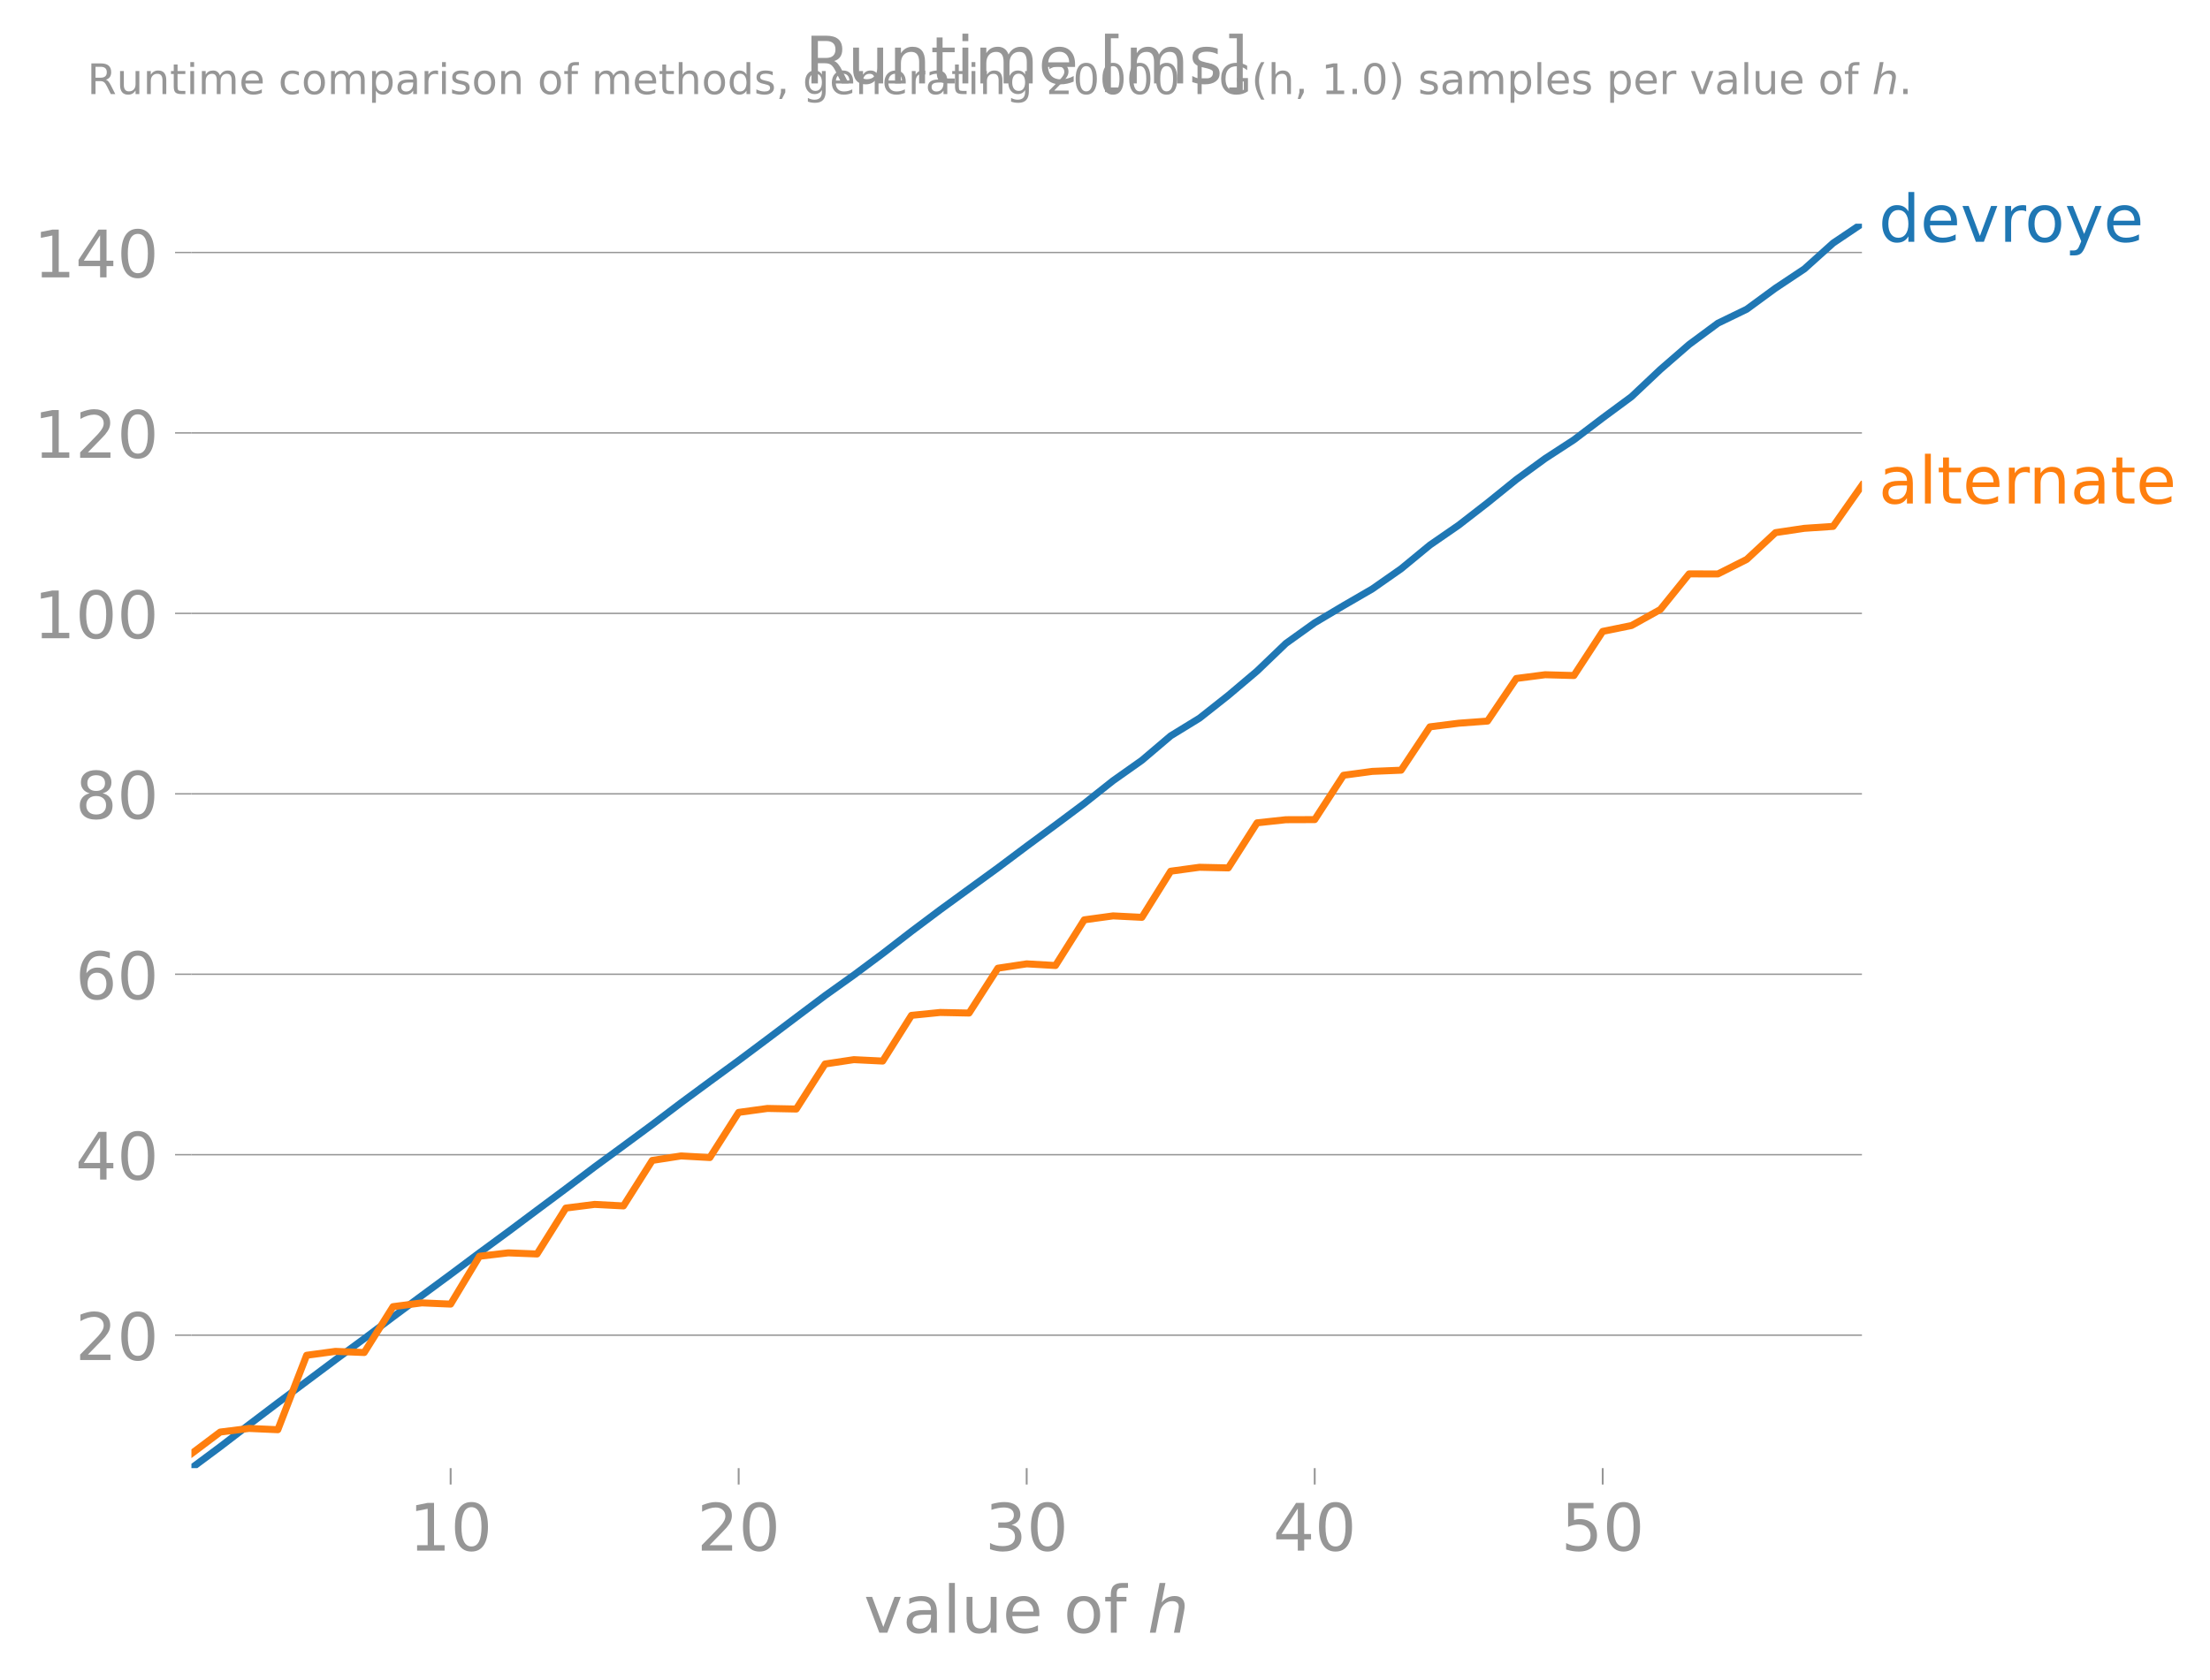 <?xml version="1.0" encoding="utf-8" standalone="no"?>
<!DOCTYPE svg PUBLIC "-//W3C//DTD SVG 1.1//EN"
  "http://www.w3.org/Graphics/SVG/1.1/DTD/svg11.dtd">
<!-- Created with matplotlib (https://matplotlib.org/) -->
<svg height="359.249pt" version="1.1" viewBox="0 0 472.45 359.249" width="472.45pt" xmlns="http://www.w3.org/2000/svg" xmlns:xlink="http://www.w3.org/1999/xlink">
 <defs>
  <style type="text/css">*{stroke-linecap:butt;stroke-linejoin:round;}</style>
 </defs>
 <g id="figure_1">
  <g id="patch_1">
   <path d="M 0 359.249 
L 472.45 359.249 
L 472.45 0 
L 0 0 
z
" style="fill:none;"/>
  </g>
  <g id="axes_1">
   <g id="patch_2">
    <path d="M 40.922 313.95 
L 398.043 313.95 
L 398.043 47.838 
L 40.922 47.838 
z
" style="fill:none;"/>
   </g>
   <g id="matplotlib.axis_1">
    <g id="xtick_1">
     <g id="line2d_1">
      <defs>
       <path d="M 0 0 
L 0 3.5 
" id="m333f027a8e" style="stroke:#969696;stroke-width:0.4;"/>
      </defs>
      <g>
       <use style="fill:#969696;stroke:#969696;stroke-width:0.4;" x="96.338" xlink:href="#m333f027a8e" y="313.95"/>
      </g>
     </g>
     <g id="text_1">
      <!-- 10 -->
      <g style="fill:#969696;" transform="translate(87.43 331.588)scale(0.14 -0.14)">
       <defs>
        <path d="M 12.406 8.297 
L 28.516 8.297 
L 28.516 63.922 
L 10.984 60.406 
L 10.984 69.391 
L 28.422 72.906 
L 38.281 72.906 
L 38.281 8.297 
L 54.391 8.297 
L 54.391 0 
L 12.406 0 
z
" id="DejaVuSans-49"/>
        <path d="M 31.781 66.406 
Q 24.172 66.406 20.328 58.906 
Q 16.5 51.422 16.5 36.375 
Q 16.5 21.391 20.328 13.891 
Q 24.172 6.391 31.781 6.391 
Q 39.453 6.391 43.281 13.891 
Q 47.125 21.391 47.125 36.375 
Q 47.125 51.422 43.281 58.906 
Q 39.453 66.406 31.781 66.406 
z
M 31.781 74.219 
Q 44.047 74.219 50.516 64.516 
Q 56.984 54.828 56.984 36.375 
Q 56.984 17.969 50.516 8.266 
Q 44.047 -1.422 31.781 -1.422 
Q 19.531 -1.422 13.062 8.266 
Q 6.594 17.969 6.594 36.375 
Q 6.594 54.828 13.062 64.516 
Q 19.531 74.219 31.781 74.219 
z
" id="DejaVuSans-48"/>
       </defs>
       <use xlink:href="#DejaVuSans-49"/>
       <use x="63.623" xlink:href="#DejaVuSans-48"/>
      </g>
     </g>
    </g>
    <g id="xtick_2">
     <g id="line2d_2">
      <g>
       <use style="fill:#969696;stroke:#969696;stroke-width:0.4;" x="157.91" xlink:href="#m333f027a8e" y="313.95"/>
      </g>
     </g>
     <g id="text_2">
      <!-- 20 -->
      <g style="fill:#969696;" transform="translate(149.003 331.588)scale(0.14 -0.14)">
       <defs>
        <path d="M 19.188 8.297 
L 53.609 8.297 
L 53.609 0 
L 7.328 0 
L 7.328 8.297 
Q 12.938 14.109 22.625 23.891 
Q 32.328 33.688 34.812 36.531 
Q 39.547 41.844 41.422 45.531 
Q 43.312 49.219 43.312 52.781 
Q 43.312 58.594 39.234 62.25 
Q 35.156 65.922 28.609 65.922 
Q 23.969 65.922 18.812 64.312 
Q 13.672 62.703 7.812 59.422 
L 7.812 69.391 
Q 13.766 71.781 18.938 73 
Q 24.125 74.219 28.422 74.219 
Q 39.75 74.219 46.484 68.547 
Q 53.219 62.891 53.219 53.422 
Q 53.219 48.922 51.531 44.891 
Q 49.859 40.875 45.406 35.406 
Q 44.188 33.984 37.641 27.219 
Q 31.109 20.453 19.188 8.297 
z
" id="DejaVuSans-50"/>
       </defs>
       <use xlink:href="#DejaVuSans-50"/>
       <use x="63.623" xlink:href="#DejaVuSans-48"/>
      </g>
     </g>
    </g>
    <g id="xtick_3">
     <g id="line2d_3">
      <g>
       <use style="fill:#969696;stroke:#969696;stroke-width:0.4;" x="219.482" xlink:href="#m333f027a8e" y="313.95"/>
      </g>
     </g>
     <g id="text_3">
      <!-- 30 -->
      <g style="fill:#969696;" transform="translate(210.575 331.588)scale(0.14 -0.14)">
       <defs>
        <path d="M 40.578 39.312 
Q 47.656 37.797 51.625 33 
Q 55.609 28.219 55.609 21.188 
Q 55.609 10.406 48.188 4.484 
Q 40.766 -1.422 27.094 -1.422 
Q 22.516 -1.422 17.656 -0.516 
Q 12.797 0.391 7.625 2.203 
L 7.625 11.719 
Q 11.719 9.328 16.594 8.109 
Q 21.484 6.891 26.812 6.891 
Q 36.078 6.891 40.938 10.547 
Q 45.797 14.203 45.797 21.188 
Q 45.797 27.641 41.281 31.266 
Q 36.766 34.906 28.719 34.906 
L 20.219 34.906 
L 20.219 43.016 
L 29.109 43.016 
Q 36.375 43.016 40.234 45.922 
Q 44.094 48.828 44.094 54.297 
Q 44.094 59.906 40.109 62.906 
Q 36.141 65.922 28.719 65.922 
Q 24.656 65.922 20.016 65.031 
Q 15.375 64.156 9.812 62.312 
L 9.812 71.094 
Q 15.438 72.656 20.344 73.438 
Q 25.25 74.219 29.594 74.219 
Q 40.828 74.219 47.359 69.109 
Q 53.906 64.016 53.906 55.328 
Q 53.906 49.266 50.438 45.094 
Q 46.969 40.922 40.578 39.312 
z
" id="DejaVuSans-51"/>
       </defs>
       <use xlink:href="#DejaVuSans-51"/>
       <use x="63.623" xlink:href="#DejaVuSans-48"/>
      </g>
     </g>
    </g>
    <g id="xtick_4">
     <g id="line2d_4">
      <g>
       <use style="fill:#969696;stroke:#969696;stroke-width:0.4;" x="281.055" xlink:href="#m333f027a8e" y="313.95"/>
      </g>
     </g>
     <g id="text_4">
      <!-- 40 -->
      <g style="fill:#969696;" transform="translate(272.147 331.588)scale(0.14 -0.14)">
       <defs>
        <path d="M 37.797 64.312 
L 12.891 25.391 
L 37.797 25.391 
z
M 35.203 72.906 
L 47.609 72.906 
L 47.609 25.391 
L 58.016 25.391 
L 58.016 17.188 
L 47.609 17.188 
L 47.609 0 
L 37.797 0 
L 37.797 17.188 
L 4.891 17.188 
L 4.891 26.703 
z
" id="DejaVuSans-52"/>
       </defs>
       <use xlink:href="#DejaVuSans-52"/>
       <use x="63.623" xlink:href="#DejaVuSans-48"/>
      </g>
     </g>
    </g>
    <g id="xtick_5">
     <g id="line2d_5">
      <g>
       <use style="fill:#969696;stroke:#969696;stroke-width:0.4;" x="342.627" xlink:href="#m333f027a8e" y="313.95"/>
      </g>
     </g>
     <g id="text_5">
      <!-- 50 -->
      <g style="fill:#969696;" transform="translate(333.72 331.588)scale(0.14 -0.14)">
       <defs>
        <path d="M 10.797 72.906 
L 49.516 72.906 
L 49.516 64.594 
L 19.828 64.594 
L 19.828 46.734 
Q 21.969 47.469 24.109 47.828 
Q 26.266 48.188 28.422 48.188 
Q 40.625 48.188 47.75 41.5 
Q 54.891 34.812 54.891 23.391 
Q 54.891 11.625 47.562 5.094 
Q 40.234 -1.422 26.906 -1.422 
Q 22.312 -1.422 17.547 -0.641 
Q 12.797 0.141 7.719 1.703 
L 7.719 11.625 
Q 12.109 9.234 16.797 8.062 
Q 21.484 6.891 26.703 6.891 
Q 35.156 6.891 40.078 11.328 
Q 45.016 15.766 45.016 23.391 
Q 45.016 31 40.078 35.438 
Q 35.156 39.891 26.703 39.891 
Q 22.75 39.891 18.812 39.016 
Q 14.891 38.141 10.797 36.281 
z
" id="DejaVuSans-53"/>
       </defs>
       <use xlink:href="#DejaVuSans-53"/>
       <use x="63.623" xlink:href="#DejaVuSans-48"/>
      </g>
     </g>
    </g>
    <g id="text_6">
     <!-- value of $h$ -->
     <g style="fill:#969696;" transform="translate(184.692 349.137)scale(0.14 -0.14)">
      <defs>
       <path d="M 2.984 54.688 
L 12.5 54.688 
L 29.594 8.797 
L 46.688 54.688 
L 56.203 54.688 
L 35.688 0 
L 23.484 0 
z
" id="DejaVuSans-118"/>
       <path d="M 34.281 27.484 
Q 23.391 27.484 19.188 25 
Q 14.984 22.516 14.984 16.5 
Q 14.984 11.719 18.141 8.906 
Q 21.297 6.109 26.703 6.109 
Q 34.188 6.109 38.703 11.406 
Q 43.219 16.703 43.219 25.484 
L 43.219 27.484 
z
M 52.203 31.203 
L 52.203 0 
L 43.219 0 
L 43.219 8.297 
Q 40.141 3.328 35.547 0.953 
Q 30.953 -1.422 24.312 -1.422 
Q 15.922 -1.422 10.953 3.297 
Q 6 8.016 6 15.922 
Q 6 25.141 12.172 29.828 
Q 18.359 34.516 30.609 34.516 
L 43.219 34.516 
L 43.219 35.406 
Q 43.219 41.609 39.141 45 
Q 35.062 48.391 27.688 48.391 
Q 23 48.391 18.547 47.266 
Q 14.109 46.141 10.016 43.891 
L 10.016 52.203 
Q 14.938 54.109 19.578 55.047 
Q 24.219 56 28.609 56 
Q 40.484 56 46.344 49.844 
Q 52.203 43.703 52.203 31.203 
z
" id="DejaVuSans-97"/>
       <path d="M 9.422 75.984 
L 18.406 75.984 
L 18.406 0 
L 9.422 0 
z
" id="DejaVuSans-108"/>
       <path d="M 8.5 21.578 
L 8.5 54.688 
L 17.484 54.688 
L 17.484 21.922 
Q 17.484 14.156 20.5 10.266 
Q 23.531 6.391 29.594 6.391 
Q 36.859 6.391 41.078 11.031 
Q 45.312 15.672 45.312 23.688 
L 45.312 54.688 
L 54.297 54.688 
L 54.297 0 
L 45.312 0 
L 45.312 8.406 
Q 42.047 3.422 37.719 1 
Q 33.406 -1.422 27.688 -1.422 
Q 18.266 -1.422 13.375 4.438 
Q 8.5 10.297 8.5 21.578 
z
M 31.109 56 
z
" id="DejaVuSans-117"/>
       <path d="M 56.203 29.594 
L 56.203 25.203 
L 14.891 25.203 
Q 15.484 15.922 20.484 11.062 
Q 25.484 6.203 34.422 6.203 
Q 39.594 6.203 44.453 7.469 
Q 49.312 8.734 54.109 11.281 
L 54.109 2.781 
Q 49.266 0.734 44.188 -0.344 
Q 39.109 -1.422 33.891 -1.422 
Q 20.797 -1.422 13.156 6.188 
Q 5.516 13.812 5.516 26.812 
Q 5.516 40.234 12.766 48.109 
Q 20.016 56 32.328 56 
Q 43.359 56 49.781 48.891 
Q 56.203 41.797 56.203 29.594 
z
M 47.219 32.234 
Q 47.125 39.594 43.094 43.984 
Q 39.062 48.391 32.422 48.391 
Q 24.906 48.391 20.391 44.141 
Q 15.875 39.891 15.188 32.172 
z
" id="DejaVuSans-101"/>
       <path id="DejaVuSans-32"/>
       <path d="M 30.609 48.391 
Q 23.391 48.391 19.188 42.75 
Q 14.984 37.109 14.984 27.297 
Q 14.984 17.484 19.156 11.844 
Q 23.344 6.203 30.609 6.203 
Q 37.797 6.203 41.984 11.859 
Q 46.188 17.531 46.188 27.297 
Q 46.188 37.016 41.984 42.703 
Q 37.797 48.391 30.609 48.391 
z
M 30.609 56 
Q 42.328 56 49.016 48.375 
Q 55.719 40.766 55.719 27.297 
Q 55.719 13.875 49.016 6.219 
Q 42.328 -1.422 30.609 -1.422 
Q 18.844 -1.422 12.172 6.219 
Q 5.516 13.875 5.516 27.297 
Q 5.516 40.766 12.172 48.375 
Q 18.844 56 30.609 56 
z
" id="DejaVuSans-111"/>
       <path d="M 37.109 75.984 
L 37.109 68.5 
L 28.516 68.5 
Q 23.688 68.5 21.797 66.547 
Q 19.922 64.594 19.922 59.516 
L 19.922 54.688 
L 34.719 54.688 
L 34.719 47.703 
L 19.922 47.703 
L 19.922 0 
L 10.891 0 
L 10.891 47.703 
L 2.297 47.703 
L 2.297 54.688 
L 10.891 54.688 
L 10.891 58.5 
Q 10.891 67.625 15.141 71.797 
Q 19.391 75.984 28.609 75.984 
z
" id="DejaVuSans-102"/>
       <path d="M 55.719 33.016 
L 49.312 0 
L 40.281 0 
L 46.688 32.672 
Q 47.125 34.969 47.359 36.719 
Q 47.609 38.484 47.609 39.5 
Q 47.609 43.609 45.016 45.891 
Q 42.438 48.188 37.797 48.188 
Q 30.562 48.188 25.266 43.297 
Q 19.969 38.422 18.406 30.328 
L 12.5 0 
L 3.516 0 
L 18.312 75.984 
L 27.297 75.984 
L 21.484 46.094 
Q 24.906 50.688 30.219 53.344 
Q 35.547 56 41.406 56 
Q 48.641 56 52.609 52.094 
Q 56.594 48.188 56.594 41.109 
Q 56.594 39.359 56.375 37.359 
Q 56.156 35.359 55.719 33.016 
z
" id="DejaVuSans-Oblique-104"/>
      </defs>
      <use transform="translate(0 0.016)" xlink:href="#DejaVuSans-118"/>
      <use transform="translate(59.18 0.016)" xlink:href="#DejaVuSans-97"/>
      <use transform="translate(120.459 0.016)" xlink:href="#DejaVuSans-108"/>
      <use transform="translate(148.242 0.016)" xlink:href="#DejaVuSans-117"/>
      <use transform="translate(211.621 0.016)" xlink:href="#DejaVuSans-101"/>
      <use transform="translate(273.145 0.016)" xlink:href="#DejaVuSans-32"/>
      <use transform="translate(304.932 0.016)" xlink:href="#DejaVuSans-111"/>
      <use transform="translate(366.113 0.016)" xlink:href="#DejaVuSans-102"/>
      <use transform="translate(401.318 0.016)" xlink:href="#DejaVuSans-32"/>
      <use transform="translate(433.105 0.016)" xlink:href="#DejaVuSans-Oblique-104"/>
     </g>
    </g>
   </g>
   <g id="matplotlib.axis_2">
    <g id="ytick_1">
     <g id="line2d_6">
      <path clip-path="url(#p9b59910c80)" d="M 40.922 285.508 
L 398.043 285.508 
" style="fill:none;stroke:#969696;stroke-linecap:square;stroke-width:0.3;"/>
     </g>
     <g id="line2d_7">
      <defs>
       <path d="M 0 0 
L -3.5 0 
" id="m35afd3fa4b" style="stroke:#969696;stroke-width:0.3;"/>
      </defs>
      <g>
       <use style="fill:#969696;stroke:#969696;stroke-width:0.3;" x="40.922" xlink:href="#m35afd3fa4b" y="285.508"/>
      </g>
     </g>
     <g id="text_7">
      <!-- 20 -->
      <g style="fill:#969696;" transform="translate(16.108 290.827)scale(0.14 -0.14)">
       <use xlink:href="#DejaVuSans-50"/>
       <use x="63.623" xlink:href="#DejaVuSans-48"/>
      </g>
     </g>
    </g>
    <g id="ytick_2">
     <g id="line2d_8">
      <path clip-path="url(#p9b59910c80)" d="M 40.922 246.922 
L 398.043 246.922 
" style="fill:none;stroke:#969696;stroke-linecap:square;stroke-width:0.3;"/>
     </g>
     <g id="line2d_9">
      <g>
       <use style="fill:#969696;stroke:#969696;stroke-width:0.3;" x="40.922" xlink:href="#m35afd3fa4b" y="246.922"/>
      </g>
     </g>
     <g id="text_8">
      <!-- 40 -->
      <g style="fill:#969696;" transform="translate(16.108 252.241)scale(0.14 -0.14)">
       <use xlink:href="#DejaVuSans-52"/>
       <use x="63.623" xlink:href="#DejaVuSans-48"/>
      </g>
     </g>
    </g>
    <g id="ytick_3">
     <g id="line2d_10">
      <path clip-path="url(#p9b59910c80)" d="M 40.922 208.336 
L 398.043 208.336 
" style="fill:none;stroke:#969696;stroke-linecap:square;stroke-width:0.3;"/>
     </g>
     <g id="line2d_11">
      <g>
       <use style="fill:#969696;stroke:#969696;stroke-width:0.3;" x="40.922" xlink:href="#m35afd3fa4b" y="208.336"/>
      </g>
     </g>
     <g id="text_9">
      <!-- 60 -->
      <g style="fill:#969696;" transform="translate(16.108 213.655)scale(0.14 -0.14)">
       <defs>
        <path d="M 33.016 40.375 
Q 26.375 40.375 22.484 35.828 
Q 18.609 31.297 18.609 23.391 
Q 18.609 15.531 22.484 10.953 
Q 26.375 6.391 33.016 6.391 
Q 39.656 6.391 43.531 10.953 
Q 47.406 15.531 47.406 23.391 
Q 47.406 31.297 43.531 35.828 
Q 39.656 40.375 33.016 40.375 
z
M 52.594 71.297 
L 52.594 62.312 
Q 48.875 64.062 45.094 64.984 
Q 41.312 65.922 37.594 65.922 
Q 27.828 65.922 22.672 59.328 
Q 17.531 52.734 16.797 39.406 
Q 19.672 43.656 24.016 45.922 
Q 28.375 48.188 33.594 48.188 
Q 44.578 48.188 50.953 41.516 
Q 57.328 34.859 57.328 23.391 
Q 57.328 12.156 50.688 5.359 
Q 44.047 -1.422 33.016 -1.422 
Q 20.359 -1.422 13.672 8.266 
Q 6.984 17.969 6.984 36.375 
Q 6.984 53.656 15.188 63.938 
Q 23.391 74.219 37.203 74.219 
Q 40.922 74.219 44.703 73.484 
Q 48.484 72.75 52.594 71.297 
z
" id="DejaVuSans-54"/>
       </defs>
       <use xlink:href="#DejaVuSans-54"/>
       <use x="63.623" xlink:href="#DejaVuSans-48"/>
      </g>
     </g>
    </g>
    <g id="ytick_4">
     <g id="line2d_12">
      <path clip-path="url(#p9b59910c80)" d="M 40.922 169.75 
L 398.043 169.75 
" style="fill:none;stroke:#969696;stroke-linecap:square;stroke-width:0.3;"/>
     </g>
     <g id="line2d_13">
      <g>
       <use style="fill:#969696;stroke:#969696;stroke-width:0.3;" x="40.922" xlink:href="#m35afd3fa4b" y="169.75"/>
      </g>
     </g>
     <g id="text_10">
      <!-- 80 -->
      <g style="fill:#969696;" transform="translate(16.108 175.069)scale(0.14 -0.14)">
       <defs>
        <path d="M 31.781 34.625 
Q 24.75 34.625 20.719 30.859 
Q 16.703 27.094 16.703 20.516 
Q 16.703 13.922 20.719 10.156 
Q 24.75 6.391 31.781 6.391 
Q 38.812 6.391 42.859 10.172 
Q 46.922 13.969 46.922 20.516 
Q 46.922 27.094 42.891 30.859 
Q 38.875 34.625 31.781 34.625 
z
M 21.922 38.812 
Q 15.578 40.375 12.031 44.719 
Q 8.5 49.078 8.5 55.328 
Q 8.5 64.062 14.719 69.141 
Q 20.953 74.219 31.781 74.219 
Q 42.672 74.219 48.875 69.141 
Q 55.078 64.062 55.078 55.328 
Q 55.078 49.078 51.531 44.719 
Q 48 40.375 41.703 38.812 
Q 48.828 37.156 52.797 32.312 
Q 56.781 27.484 56.781 20.516 
Q 56.781 9.906 50.312 4.234 
Q 43.844 -1.422 31.781 -1.422 
Q 19.734 -1.422 13.25 4.234 
Q 6.781 9.906 6.781 20.516 
Q 6.781 27.484 10.781 32.312 
Q 14.797 37.156 21.922 38.812 
z
M 18.312 54.391 
Q 18.312 48.734 21.844 45.562 
Q 25.391 42.391 31.781 42.391 
Q 38.141 42.391 41.719 45.562 
Q 45.312 48.734 45.312 54.391 
Q 45.312 60.062 41.719 63.234 
Q 38.141 66.406 31.781 66.406 
Q 25.391 66.406 21.844 63.234 
Q 18.312 60.062 18.312 54.391 
z
" id="DejaVuSans-56"/>
       </defs>
       <use xlink:href="#DejaVuSans-56"/>
       <use x="63.623" xlink:href="#DejaVuSans-48"/>
      </g>
     </g>
    </g>
    <g id="ytick_5">
     <g id="line2d_14">
      <path clip-path="url(#p9b59910c80)" d="M 40.922 131.164 
L 398.043 131.164 
" style="fill:none;stroke:#969696;stroke-linecap:square;stroke-width:0.3;"/>
     </g>
     <g id="line2d_15">
      <g>
       <use style="fill:#969696;stroke:#969696;stroke-width:0.3;" x="40.922" xlink:href="#m35afd3fa4b" y="131.164"/>
      </g>
     </g>
     <g id="text_11">
      <!-- 100 -->
      <g style="fill:#969696;" transform="translate(7.2 136.483)scale(0.14 -0.14)">
       <use xlink:href="#DejaVuSans-49"/>
       <use x="63.623" xlink:href="#DejaVuSans-48"/>
       <use x="127.246" xlink:href="#DejaVuSans-48"/>
      </g>
     </g>
    </g>
    <g id="ytick_6">
     <g id="line2d_16">
      <path clip-path="url(#p9b59910c80)" d="M 40.922 92.578 
L 398.043 92.578 
" style="fill:none;stroke:#969696;stroke-linecap:square;stroke-width:0.3;"/>
     </g>
     <g id="line2d_17">
      <g>
       <use style="fill:#969696;stroke:#969696;stroke-width:0.3;" x="40.922" xlink:href="#m35afd3fa4b" y="92.578"/>
      </g>
     </g>
     <g id="text_12">
      <!-- 120 -->
      <g style="fill:#969696;" transform="translate(7.2 97.897)scale(0.14 -0.14)">
       <use xlink:href="#DejaVuSans-49"/>
       <use x="63.623" xlink:href="#DejaVuSans-50"/>
       <use x="127.246" xlink:href="#DejaVuSans-48"/>
      </g>
     </g>
    </g>
    <g id="ytick_7">
     <g id="line2d_18">
      <path clip-path="url(#p9b59910c80)" d="M 40.922 53.992 
L 398.043 53.992 
" style="fill:none;stroke:#969696;stroke-linecap:square;stroke-width:0.3;"/>
     </g>
     <g id="line2d_19">
      <g>
       <use style="fill:#969696;stroke:#969696;stroke-width:0.3;" x="40.922" xlink:href="#m35afd3fa4b" y="53.992"/>
      </g>
     </g>
     <g id="text_13">
      <!-- 140 -->
      <g style="fill:#969696;" transform="translate(7.2 59.31)scale(0.14 -0.14)">
       <use xlink:href="#DejaVuSans-49"/>
       <use x="63.623" xlink:href="#DejaVuSans-52"/>
       <use x="127.246" xlink:href="#DejaVuSans-48"/>
      </g>
     </g>
    </g>
   </g>
   <g id="line2d_20">
    <path clip-path="url(#p9b59910c80)" d="M 40.922 313.95 
L 47.08 309.37 
L 53.237 304.646 
L 59.394 299.983 
L 65.551 295.385 
L 71.709 290.781 
L 77.866 286.249 
L 84.023 281.614 
L 90.18 277.045 
L 96.338 272.506 
L 102.495 267.899 
L 108.652 263.38 
L 114.809 258.774 
L 120.967 254.187 
L 127.124 249.532 
L 133.281 245.019 
L 139.438 240.475 
L 145.596 235.815 
L 151.753 231.274 
L 157.91 226.774 
L 164.067 222.17 
L 170.225 217.523 
L 176.382 212.9 
L 182.539 208.502 
L 188.696 203.914 
L 194.854 199.157 
L 201.011 194.537 
L 207.168 190.055 
L 213.325 185.577 
L 219.482 180.96 
L 225.64 176.416 
L 231.797 171.814 
L 237.954 166.937 
L 244.111 162.586 
L 250.269 157.353 
L 256.426 153.575 
L 262.583 148.707 
L 268.74 143.496 
L 274.898 137.588 
L 281.055 133.173 
L 287.212 129.507 
L 293.369 125.935 
L 299.527 121.626 
L 305.684 116.554 
L 311.841 112.302 
L 317.998 107.526 
L 324.156 102.546 
L 330.313 98.056 
L 336.47 94.046 
L 342.627 89.371 
L 348.785 84.824 
L 354.942 79.019 
L 361.099 73.67 
L 367.256 69.113 
L 373.414 66.127 
L 379.571 61.613 
L 385.728 57.517 
L 391.885 51.98 
L 398.043 47.838 
" style="fill:none;stroke:#1f77b4;stroke-linecap:square;stroke-width:1.5;"/>
   </g>
   <g id="line2d_21">
    <path clip-path="url(#p9b59910c80)" d="M 40.922 310.862 
L 47.08 306.229 
L 53.237 305.457 
L 59.394 305.728 
L 65.551 289.81 
L 71.709 288.977 
L 77.866 289.222 
L 84.023 279.413 
L 90.18 278.607 
L 96.338 278.869 
L 102.495 268.638 
L 108.652 267.91 
L 114.809 268.15 
L 120.967 258.331 
L 127.124 257.55 
L 133.281 257.873 
L 139.438 248.143 
L 145.596 247.185 
L 151.753 247.53 
L 157.91 237.871 
L 164.067 237.03 
L 170.225 237.154 
L 176.382 227.522 
L 182.539 226.596 
L 188.696 226.899 
L 194.854 217.125 
L 201.011 216.504 
L 207.168 216.628 
L 213.325 207.039 
L 219.482 206.111 
L 225.64 206.466 
L 231.797 196.694 
L 237.954 195.853 
L 244.111 196.163 
L 250.269 186.296 
L 256.426 185.458 
L 262.583 185.593 
L 268.74 175.953 
L 274.898 175.287 
L 281.055 175.266 
L 287.212 165.782 
L 293.369 164.952 
L 299.527 164.698 
L 305.684 155.427 
L 311.841 154.651 
L 317.998 154.197 
L 324.156 145.083 
L 330.313 144.285 
L 336.47 144.456 
L 342.627 135.015 
L 348.785 133.764 
L 354.942 130.339 
L 361.099 122.722 
L 367.256 122.726 
L 373.414 119.623 
L 379.571 113.895 
L 385.728 112.977 
L 391.885 112.564 
L 398.043 103.799 
" style="fill:none;stroke:#ff7f0e;stroke-linecap:square;stroke-width:1.5;"/>
   </g>
   <g id="text_14">
    <!-- devroye -->
    <g style="fill:#1f77b4;" transform="translate(401.614 51.701)scale(0.14 -0.14)">
     <defs>
      <path d="M 45.406 46.391 
L 45.406 75.984 
L 54.391 75.984 
L 54.391 0 
L 45.406 0 
L 45.406 8.203 
Q 42.578 3.328 38.25 0.953 
Q 33.938 -1.422 27.875 -1.422 
Q 17.969 -1.422 11.734 6.484 
Q 5.516 14.406 5.516 27.297 
Q 5.516 40.188 11.734 48.094 
Q 17.969 56 27.875 56 
Q 33.938 56 38.25 53.625 
Q 42.578 51.266 45.406 46.391 
z
M 14.797 27.297 
Q 14.797 17.391 18.875 11.75 
Q 22.953 6.109 30.078 6.109 
Q 37.203 6.109 41.297 11.75 
Q 45.406 17.391 45.406 27.297 
Q 45.406 37.203 41.297 42.844 
Q 37.203 48.484 30.078 48.484 
Q 22.953 48.484 18.875 42.844 
Q 14.797 37.203 14.797 27.297 
z
" id="DejaVuSans-100"/>
      <path d="M 41.109 46.297 
Q 39.594 47.172 37.812 47.578 
Q 36.031 48 33.891 48 
Q 26.266 48 22.188 43.047 
Q 18.109 38.094 18.109 28.812 
L 18.109 0 
L 9.078 0 
L 9.078 54.688 
L 18.109 54.688 
L 18.109 46.188 
Q 20.953 51.172 25.484 53.578 
Q 30.031 56 36.531 56 
Q 37.453 56 38.578 55.875 
Q 39.703 55.766 41.062 55.516 
z
" id="DejaVuSans-114"/>
      <path d="M 32.172 -5.078 
Q 28.375 -14.844 24.75 -17.812 
Q 21.141 -20.797 15.094 -20.797 
L 7.906 -20.797 
L 7.906 -13.281 
L 13.188 -13.281 
Q 16.891 -13.281 18.938 -11.516 
Q 21 -9.766 23.484 -3.219 
L 25.094 0.875 
L 2.984 54.688 
L 12.5 54.688 
L 29.594 11.922 
L 46.688 54.688 
L 56.203 54.688 
z
" id="DejaVuSans-121"/>
     </defs>
     <use xlink:href="#DejaVuSans-100"/>
     <use x="63.477" xlink:href="#DejaVuSans-101"/>
     <use x="125" xlink:href="#DejaVuSans-118"/>
     <use x="184.18" xlink:href="#DejaVuSans-114"/>
     <use x="223.043" xlink:href="#DejaVuSans-111"/>
     <use x="284.225" xlink:href="#DejaVuSans-121"/>
     <use x="343.404" xlink:href="#DejaVuSans-101"/>
    </g>
   </g>
   <g id="text_15">
    <!-- alternate -->
    <g style="fill:#ff7f0e;" transform="translate(401.614 107.663)scale(0.14 -0.14)">
     <defs>
      <path d="M 18.312 70.219 
L 18.312 54.688 
L 36.812 54.688 
L 36.812 47.703 
L 18.312 47.703 
L 18.312 18.016 
Q 18.312 11.328 20.141 9.422 
Q 21.969 7.516 27.594 7.516 
L 36.812 7.516 
L 36.812 0 
L 27.594 0 
Q 17.188 0 13.234 3.875 
Q 9.281 7.766 9.281 18.016 
L 9.281 47.703 
L 2.688 47.703 
L 2.688 54.688 
L 9.281 54.688 
L 9.281 70.219 
z
" id="DejaVuSans-116"/>
      <path d="M 54.891 33.016 
L 54.891 0 
L 45.906 0 
L 45.906 32.719 
Q 45.906 40.484 42.875 44.328 
Q 39.844 48.188 33.797 48.188 
Q 26.516 48.188 22.312 43.547 
Q 18.109 38.922 18.109 30.906 
L 18.109 0 
L 9.078 0 
L 9.078 54.688 
L 18.109 54.688 
L 18.109 46.188 
Q 21.344 51.125 25.703 53.562 
Q 30.078 56 35.797 56 
Q 45.219 56 50.047 50.172 
Q 54.891 44.344 54.891 33.016 
z
" id="DejaVuSans-110"/>
     </defs>
     <use xlink:href="#DejaVuSans-97"/>
     <use x="61.279" xlink:href="#DejaVuSans-108"/>
     <use x="89.062" xlink:href="#DejaVuSans-116"/>
     <use x="128.271" xlink:href="#DejaVuSans-101"/>
     <use x="189.795" xlink:href="#DejaVuSans-114"/>
     <use x="229.158" xlink:href="#DejaVuSans-110"/>
     <use x="292.537" xlink:href="#DejaVuSans-97"/>
     <use x="353.816" xlink:href="#DejaVuSans-116"/>
     <use x="393.025" xlink:href="#DejaVuSans-101"/>
    </g>
   </g>
   <g id="text_16">
    <!-- Runtime [ms] -->
    <g style="fill:#969696;" transform="translate(172.095 17.838)scale(0.14 -0.14)">
     <defs>
      <path d="M 44.391 34.188 
Q 47.562 33.109 50.562 29.594 
Q 53.562 26.078 56.594 19.922 
L 66.609 0 
L 56 0 
L 46.688 18.703 
Q 43.062 26.031 39.672 28.422 
Q 36.281 30.812 30.422 30.812 
L 19.672 30.812 
L 19.672 0 
L 9.812 0 
L 9.812 72.906 
L 32.078 72.906 
Q 44.578 72.906 50.734 67.672 
Q 56.891 62.453 56.891 51.906 
Q 56.891 45.016 53.688 40.469 
Q 50.484 35.938 44.391 34.188 
z
M 19.672 64.797 
L 19.672 38.922 
L 32.078 38.922 
Q 39.203 38.922 42.844 42.219 
Q 46.484 45.516 46.484 51.906 
Q 46.484 58.297 42.844 61.547 
Q 39.203 64.797 32.078 64.797 
z
" id="DejaVuSans-82"/>
      <path d="M 9.422 54.688 
L 18.406 54.688 
L 18.406 0 
L 9.422 0 
z
M 9.422 75.984 
L 18.406 75.984 
L 18.406 64.594 
L 9.422 64.594 
z
" id="DejaVuSans-105"/>
      <path d="M 52 44.188 
Q 55.375 50.25 60.062 53.125 
Q 64.75 56 71.094 56 
Q 79.641 56 84.281 50.016 
Q 88.922 44.047 88.922 33.016 
L 88.922 0 
L 79.891 0 
L 79.891 32.719 
Q 79.891 40.578 77.094 44.375 
Q 74.312 48.188 68.609 48.188 
Q 61.625 48.188 57.562 43.547 
Q 53.516 38.922 53.516 30.906 
L 53.516 0 
L 44.484 0 
L 44.484 32.719 
Q 44.484 40.625 41.703 44.406 
Q 38.922 48.188 33.109 48.188 
Q 26.219 48.188 22.156 43.531 
Q 18.109 38.875 18.109 30.906 
L 18.109 0 
L 9.078 0 
L 9.078 54.688 
L 18.109 54.688 
L 18.109 46.188 
Q 21.188 51.219 25.484 53.609 
Q 29.781 56 35.688 56 
Q 41.656 56 45.828 52.969 
Q 50 49.953 52 44.188 
z
" id="DejaVuSans-109"/>
      <path d="M 8.594 75.984 
L 29.297 75.984 
L 29.297 69 
L 17.578 69 
L 17.578 -6.203 
L 29.297 -6.203 
L 29.297 -13.188 
L 8.594 -13.188 
z
" id="DejaVuSans-91"/>
      <path d="M 44.281 53.078 
L 44.281 44.578 
Q 40.484 46.531 36.375 47.5 
Q 32.281 48.484 27.875 48.484 
Q 21.188 48.484 17.844 46.438 
Q 14.5 44.391 14.5 40.281 
Q 14.5 37.156 16.891 35.375 
Q 19.281 33.594 26.516 31.984 
L 29.594 31.297 
Q 39.156 29.25 43.188 25.516 
Q 47.219 21.781 47.219 15.094 
Q 47.219 7.469 41.188 3.016 
Q 35.156 -1.422 24.609 -1.422 
Q 20.219 -1.422 15.453 -0.562 
Q 10.688 0.297 5.422 2 
L 5.422 11.281 
Q 10.406 8.688 15.234 7.391 
Q 20.062 6.109 24.812 6.109 
Q 31.156 6.109 34.562 8.281 
Q 37.984 10.453 37.984 14.406 
Q 37.984 18.062 35.516 20.016 
Q 33.062 21.969 24.703 23.781 
L 21.578 24.516 
Q 13.234 26.266 9.516 29.906 
Q 5.812 33.547 5.812 39.891 
Q 5.812 47.609 11.281 51.797 
Q 16.75 56 26.812 56 
Q 31.781 56 36.172 55.266 
Q 40.578 54.547 44.281 53.078 
z
" id="DejaVuSans-115"/>
      <path d="M 30.422 75.984 
L 30.422 -13.188 
L 9.719 -13.188 
L 9.719 -6.203 
L 21.391 -6.203 
L 21.391 69 
L 9.719 69 
L 9.719 75.984 
z
" id="DejaVuSans-93"/>
     </defs>
     <use xlink:href="#DejaVuSans-82"/>
     <use x="64.982" xlink:href="#DejaVuSans-117"/>
     <use x="128.361" xlink:href="#DejaVuSans-110"/>
     <use x="191.74" xlink:href="#DejaVuSans-116"/>
     <use x="230.949" xlink:href="#DejaVuSans-105"/>
     <use x="258.732" xlink:href="#DejaVuSans-109"/>
     <use x="356.145" xlink:href="#DejaVuSans-101"/>
     <use x="417.668" xlink:href="#DejaVuSans-32"/>
     <use x="449.455" xlink:href="#DejaVuSans-91"/>
     <use x="488.469" xlink:href="#DejaVuSans-109"/>
     <use x="585.881" xlink:href="#DejaVuSans-115"/>
     <use x="637.98" xlink:href="#DejaVuSans-93"/>
    </g>
   </g>
  </g>
  <g id="text_17">
   <!-- Runtime comparison of methods, generating 20000 PG(h, 1.0) samples per value of $h$. -->
   <g style="fill:#969696;" transform="translate(18.648 20.118)scale(0.09 -0.09)">
    <defs>
     <path d="M 48.781 52.594 
L 48.781 44.188 
Q 44.969 46.297 41.141 47.344 
Q 37.312 48.391 33.406 48.391 
Q 24.656 48.391 19.812 42.844 
Q 14.984 37.312 14.984 27.297 
Q 14.984 17.281 19.812 11.734 
Q 24.656 6.203 33.406 6.203 
Q 37.312 6.203 41.141 7.25 
Q 44.969 8.297 48.781 10.406 
L 48.781 2.094 
Q 45.016 0.344 40.984 -0.531 
Q 36.969 -1.422 32.422 -1.422 
Q 20.062 -1.422 12.781 6.344 
Q 5.516 14.109 5.516 27.297 
Q 5.516 40.672 12.859 48.328 
Q 20.219 56 33.016 56 
Q 37.156 56 41.109 55.141 
Q 45.062 54.297 48.781 52.594 
z
" id="DejaVuSans-99"/>
     <path d="M 18.109 8.203 
L 18.109 -20.797 
L 9.078 -20.797 
L 9.078 54.688 
L 18.109 54.688 
L 18.109 46.391 
Q 20.953 51.266 25.266 53.625 
Q 29.594 56 35.594 56 
Q 45.562 56 51.781 48.094 
Q 58.016 40.188 58.016 27.297 
Q 58.016 14.406 51.781 6.484 
Q 45.562 -1.422 35.594 -1.422 
Q 29.594 -1.422 25.266 0.953 
Q 20.953 3.328 18.109 8.203 
z
M 48.688 27.297 
Q 48.688 37.203 44.609 42.844 
Q 40.531 48.484 33.406 48.484 
Q 26.266 48.484 22.188 42.844 
Q 18.109 37.203 18.109 27.297 
Q 18.109 17.391 22.188 11.75 
Q 26.266 6.109 33.406 6.109 
Q 40.531 6.109 44.609 11.75 
Q 48.688 17.391 48.688 27.297 
z
" id="DejaVuSans-112"/>
     <path d="M 54.891 33.016 
L 54.891 0 
L 45.906 0 
L 45.906 32.719 
Q 45.906 40.484 42.875 44.328 
Q 39.844 48.188 33.797 48.188 
Q 26.516 48.188 22.312 43.547 
Q 18.109 38.922 18.109 30.906 
L 18.109 0 
L 9.078 0 
L 9.078 75.984 
L 18.109 75.984 
L 18.109 46.188 
Q 21.344 51.125 25.703 53.562 
Q 30.078 56 35.797 56 
Q 45.219 56 50.047 50.172 
Q 54.891 44.344 54.891 33.016 
z
" id="DejaVuSans-104"/>
     <path d="M 11.719 12.406 
L 22.016 12.406 
L 22.016 4 
L 14.016 -11.625 
L 7.719 -11.625 
L 11.719 4 
z
" id="DejaVuSans-44"/>
     <path d="M 45.406 27.984 
Q 45.406 37.75 41.375 43.109 
Q 37.359 48.484 30.078 48.484 
Q 22.859 48.484 18.828 43.109 
Q 14.797 37.75 14.797 27.984 
Q 14.797 18.266 18.828 12.891 
Q 22.859 7.516 30.078 7.516 
Q 37.359 7.516 41.375 12.891 
Q 45.406 18.266 45.406 27.984 
z
M 54.391 6.781 
Q 54.391 -7.172 48.188 -13.984 
Q 42 -20.797 29.203 -20.797 
Q 24.469 -20.797 20.266 -20.094 
Q 16.062 -19.391 12.109 -17.922 
L 12.109 -9.188 
Q 16.062 -11.328 19.922 -12.344 
Q 23.781 -13.375 27.781 -13.375 
Q 36.625 -13.375 41.016 -8.766 
Q 45.406 -4.156 45.406 5.172 
L 45.406 9.625 
Q 42.625 4.781 38.281 2.391 
Q 33.938 0 27.875 0 
Q 17.828 0 11.672 7.656 
Q 5.516 15.328 5.516 27.984 
Q 5.516 40.672 11.672 48.328 
Q 17.828 56 27.875 56 
Q 33.938 56 38.281 53.609 
Q 42.625 51.219 45.406 46.391 
L 45.406 54.688 
L 54.391 54.688 
z
" id="DejaVuSans-103"/>
     <path d="M 19.672 64.797 
L 19.672 37.406 
L 32.078 37.406 
Q 38.969 37.406 42.719 40.969 
Q 46.484 44.531 46.484 51.125 
Q 46.484 57.672 42.719 61.234 
Q 38.969 64.797 32.078 64.797 
z
M 9.812 72.906 
L 32.078 72.906 
Q 44.344 72.906 50.609 67.359 
Q 56.891 61.812 56.891 51.125 
Q 56.891 40.328 50.609 34.812 
Q 44.344 29.297 32.078 29.297 
L 19.672 29.297 
L 19.672 0 
L 9.812 0 
z
" id="DejaVuSans-80"/>
     <path d="M 59.516 10.406 
L 59.516 29.984 
L 43.406 29.984 
L 43.406 38.094 
L 69.281 38.094 
L 69.281 6.781 
Q 63.578 2.734 56.688 0.656 
Q 49.812 -1.422 42 -1.422 
Q 24.906 -1.422 15.25 8.562 
Q 5.609 18.562 5.609 36.375 
Q 5.609 54.25 15.25 64.234 
Q 24.906 74.219 42 74.219 
Q 49.125 74.219 55.547 72.453 
Q 61.969 70.703 67.391 67.281 
L 67.391 56.781 
Q 61.922 61.422 55.766 63.766 
Q 49.609 66.109 42.828 66.109 
Q 29.438 66.109 22.719 58.641 
Q 16.016 51.172 16.016 36.375 
Q 16.016 21.625 22.719 14.156 
Q 29.438 6.688 42.828 6.688 
Q 48.047 6.688 52.141 7.594 
Q 56.25 8.5 59.516 10.406 
z
" id="DejaVuSans-71"/>
     <path d="M 31 75.875 
Q 24.469 64.656 21.281 53.656 
Q 18.109 42.672 18.109 31.391 
Q 18.109 20.125 21.312 9.062 
Q 24.516 -2 31 -13.188 
L 23.188 -13.188 
Q 15.875 -1.703 12.234 9.375 
Q 8.594 20.453 8.594 31.391 
Q 8.594 42.281 12.203 53.312 
Q 15.828 64.359 23.188 75.875 
z
" id="DejaVuSans-40"/>
     <path d="M 10.688 12.406 
L 21 12.406 
L 21 0 
L 10.688 0 
z
" id="DejaVuSans-46"/>
     <path d="M 8.016 75.875 
L 15.828 75.875 
Q 23.141 64.359 26.781 53.312 
Q 30.422 42.281 30.422 31.391 
Q 30.422 20.453 26.781 9.375 
Q 23.141 -1.703 15.828 -13.188 
L 8.016 -13.188 
Q 14.5 -2 17.703 9.062 
Q 20.906 20.125 20.906 31.391 
Q 20.906 42.672 17.703 53.656 
Q 14.5 64.656 8.016 75.875 
z
" id="DejaVuSans-41"/>
    </defs>
    <use transform="translate(0 0.016)" xlink:href="#DejaVuSans-82"/>
    <use transform="translate(69.482 0.016)" xlink:href="#DejaVuSans-117"/>
    <use transform="translate(132.861 0.016)" xlink:href="#DejaVuSans-110"/>
    <use transform="translate(196.24 0.016)" xlink:href="#DejaVuSans-116"/>
    <use transform="translate(235.449 0.016)" xlink:href="#DejaVuSans-105"/>
    <use transform="translate(263.232 0.016)" xlink:href="#DejaVuSans-109"/>
    <use transform="translate(360.645 0.016)" xlink:href="#DejaVuSans-101"/>
    <use transform="translate(422.168 0.016)" xlink:href="#DejaVuSans-32"/>
    <use transform="translate(453.955 0.016)" xlink:href="#DejaVuSans-99"/>
    <use transform="translate(508.936 0.016)" xlink:href="#DejaVuSans-111"/>
    <use transform="translate(570.117 0.016)" xlink:href="#DejaVuSans-109"/>
    <use transform="translate(667.529 0.016)" xlink:href="#DejaVuSans-112"/>
    <use transform="translate(731.006 0.016)" xlink:href="#DejaVuSans-97"/>
    <use transform="translate(792.285 0.016)" xlink:href="#DejaVuSans-114"/>
    <use transform="translate(833.398 0.016)" xlink:href="#DejaVuSans-105"/>
    <use transform="translate(861.182 0.016)" xlink:href="#DejaVuSans-115"/>
    <use transform="translate(913.281 0.016)" xlink:href="#DejaVuSans-111"/>
    <use transform="translate(974.463 0.016)" xlink:href="#DejaVuSans-110"/>
    <use transform="translate(1037.842 0.016)" xlink:href="#DejaVuSans-32"/>
    <use transform="translate(1069.629 0.016)" xlink:href="#DejaVuSans-111"/>
    <use transform="translate(1130.811 0.016)" xlink:href="#DejaVuSans-102"/>
    <use transform="translate(1166.016 0.016)" xlink:href="#DejaVuSans-32"/>
    <use transform="translate(1197.803 0.016)" xlink:href="#DejaVuSans-109"/>
    <use transform="translate(1295.215 0.016)" xlink:href="#DejaVuSans-101"/>
    <use transform="translate(1356.738 0.016)" xlink:href="#DejaVuSans-116"/>
    <use transform="translate(1395.947 0.016)" xlink:href="#DejaVuSans-104"/>
    <use transform="translate(1459.326 0.016)" xlink:href="#DejaVuSans-111"/>
    <use transform="translate(1520.508 0.016)" xlink:href="#DejaVuSans-100"/>
    <use transform="translate(1583.984 0.016)" xlink:href="#DejaVuSans-115"/>
    <use transform="translate(1636.084 0.016)" xlink:href="#DejaVuSans-44"/>
    <use transform="translate(1667.871 0.016)" xlink:href="#DejaVuSans-32"/>
    <use transform="translate(1699.658 0.016)" xlink:href="#DejaVuSans-103"/>
    <use transform="translate(1763.135 0.016)" xlink:href="#DejaVuSans-101"/>
    <use transform="translate(1824.658 0.016)" xlink:href="#DejaVuSans-110"/>
    <use transform="translate(1888.037 0.016)" xlink:href="#DejaVuSans-101"/>
    <use transform="translate(1949.561 0.016)" xlink:href="#DejaVuSans-114"/>
    <use transform="translate(1990.674 0.016)" xlink:href="#DejaVuSans-97"/>
    <use transform="translate(2051.953 0.016)" xlink:href="#DejaVuSans-116"/>
    <use transform="translate(2091.162 0.016)" xlink:href="#DejaVuSans-105"/>
    <use transform="translate(2118.945 0.016)" xlink:href="#DejaVuSans-110"/>
    <use transform="translate(2182.324 0.016)" xlink:href="#DejaVuSans-103"/>
    <use transform="translate(2245.801 0.016)" xlink:href="#DejaVuSans-32"/>
    <use transform="translate(2277.588 0.016)" xlink:href="#DejaVuSans-50"/>
    <use transform="translate(2341.211 0.016)" xlink:href="#DejaVuSans-48"/>
    <use transform="translate(2404.834 0.016)" xlink:href="#DejaVuSans-48"/>
    <use transform="translate(2468.457 0.016)" xlink:href="#DejaVuSans-48"/>
    <use transform="translate(2532.08 0.016)" xlink:href="#DejaVuSans-48"/>
    <use transform="translate(2595.703 0.016)" xlink:href="#DejaVuSans-32"/>
    <use transform="translate(2627.49 0.016)" xlink:href="#DejaVuSans-80"/>
    <use transform="translate(2687.793 0.016)" xlink:href="#DejaVuSans-71"/>
    <use transform="translate(2765.283 0.016)" xlink:href="#DejaVuSans-40"/>
    <use transform="translate(2804.297 0.016)" xlink:href="#DejaVuSans-104"/>
    <use transform="translate(2867.676 0.016)" xlink:href="#DejaVuSans-44"/>
    <use transform="translate(2899.463 0.016)" xlink:href="#DejaVuSans-32"/>
    <use transform="translate(2931.25 0.016)" xlink:href="#DejaVuSans-49"/>
    <use transform="translate(2994.873 0.016)" xlink:href="#DejaVuSans-46"/>
    <use transform="translate(3026.66 0.016)" xlink:href="#DejaVuSans-48"/>
    <use transform="translate(3090.283 0.016)" xlink:href="#DejaVuSans-41"/>
    <use transform="translate(3129.297 0.016)" xlink:href="#DejaVuSans-32"/>
    <use transform="translate(3161.084 0.016)" xlink:href="#DejaVuSans-115"/>
    <use transform="translate(3213.184 0.016)" xlink:href="#DejaVuSans-97"/>
    <use transform="translate(3274.463 0.016)" xlink:href="#DejaVuSans-109"/>
    <use transform="translate(3371.875 0.016)" xlink:href="#DejaVuSans-112"/>
    <use transform="translate(3435.352 0.016)" xlink:href="#DejaVuSans-108"/>
    <use transform="translate(3463.135 0.016)" xlink:href="#DejaVuSans-101"/>
    <use transform="translate(3524.658 0.016)" xlink:href="#DejaVuSans-115"/>
    <use transform="translate(3576.758 0.016)" xlink:href="#DejaVuSans-32"/>
    <use transform="translate(3608.545 0.016)" xlink:href="#DejaVuSans-112"/>
    <use transform="translate(3672.021 0.016)" xlink:href="#DejaVuSans-101"/>
    <use transform="translate(3733.545 0.016)" xlink:href="#DejaVuSans-114"/>
    <use transform="translate(3774.658 0.016)" xlink:href="#DejaVuSans-32"/>
    <use transform="translate(3806.445 0.016)" xlink:href="#DejaVuSans-118"/>
    <use transform="translate(3865.625 0.016)" xlink:href="#DejaVuSans-97"/>
    <use transform="translate(3926.904 0.016)" xlink:href="#DejaVuSans-108"/>
    <use transform="translate(3954.688 0.016)" xlink:href="#DejaVuSans-117"/>
    <use transform="translate(4018.066 0.016)" xlink:href="#DejaVuSans-101"/>
    <use transform="translate(4079.59 0.016)" xlink:href="#DejaVuSans-32"/>
    <use transform="translate(4111.377 0.016)" xlink:href="#DejaVuSans-111"/>
    <use transform="translate(4172.559 0.016)" xlink:href="#DejaVuSans-102"/>
    <use transform="translate(4207.764 0.016)" xlink:href="#DejaVuSans-32"/>
    <use transform="translate(4239.551 0.016)" xlink:href="#DejaVuSans-Oblique-104"/>
    <use transform="translate(4302.93 0.016)" xlink:href="#DejaVuSans-46"/>
   </g>
  </g>
 </g>
 <defs>
  <clipPath id="p9b59910c80">
   <rect height="266.112" width="357.12" x="40.922" y="47.838"/>
  </clipPath>
 </defs>
</svg>
